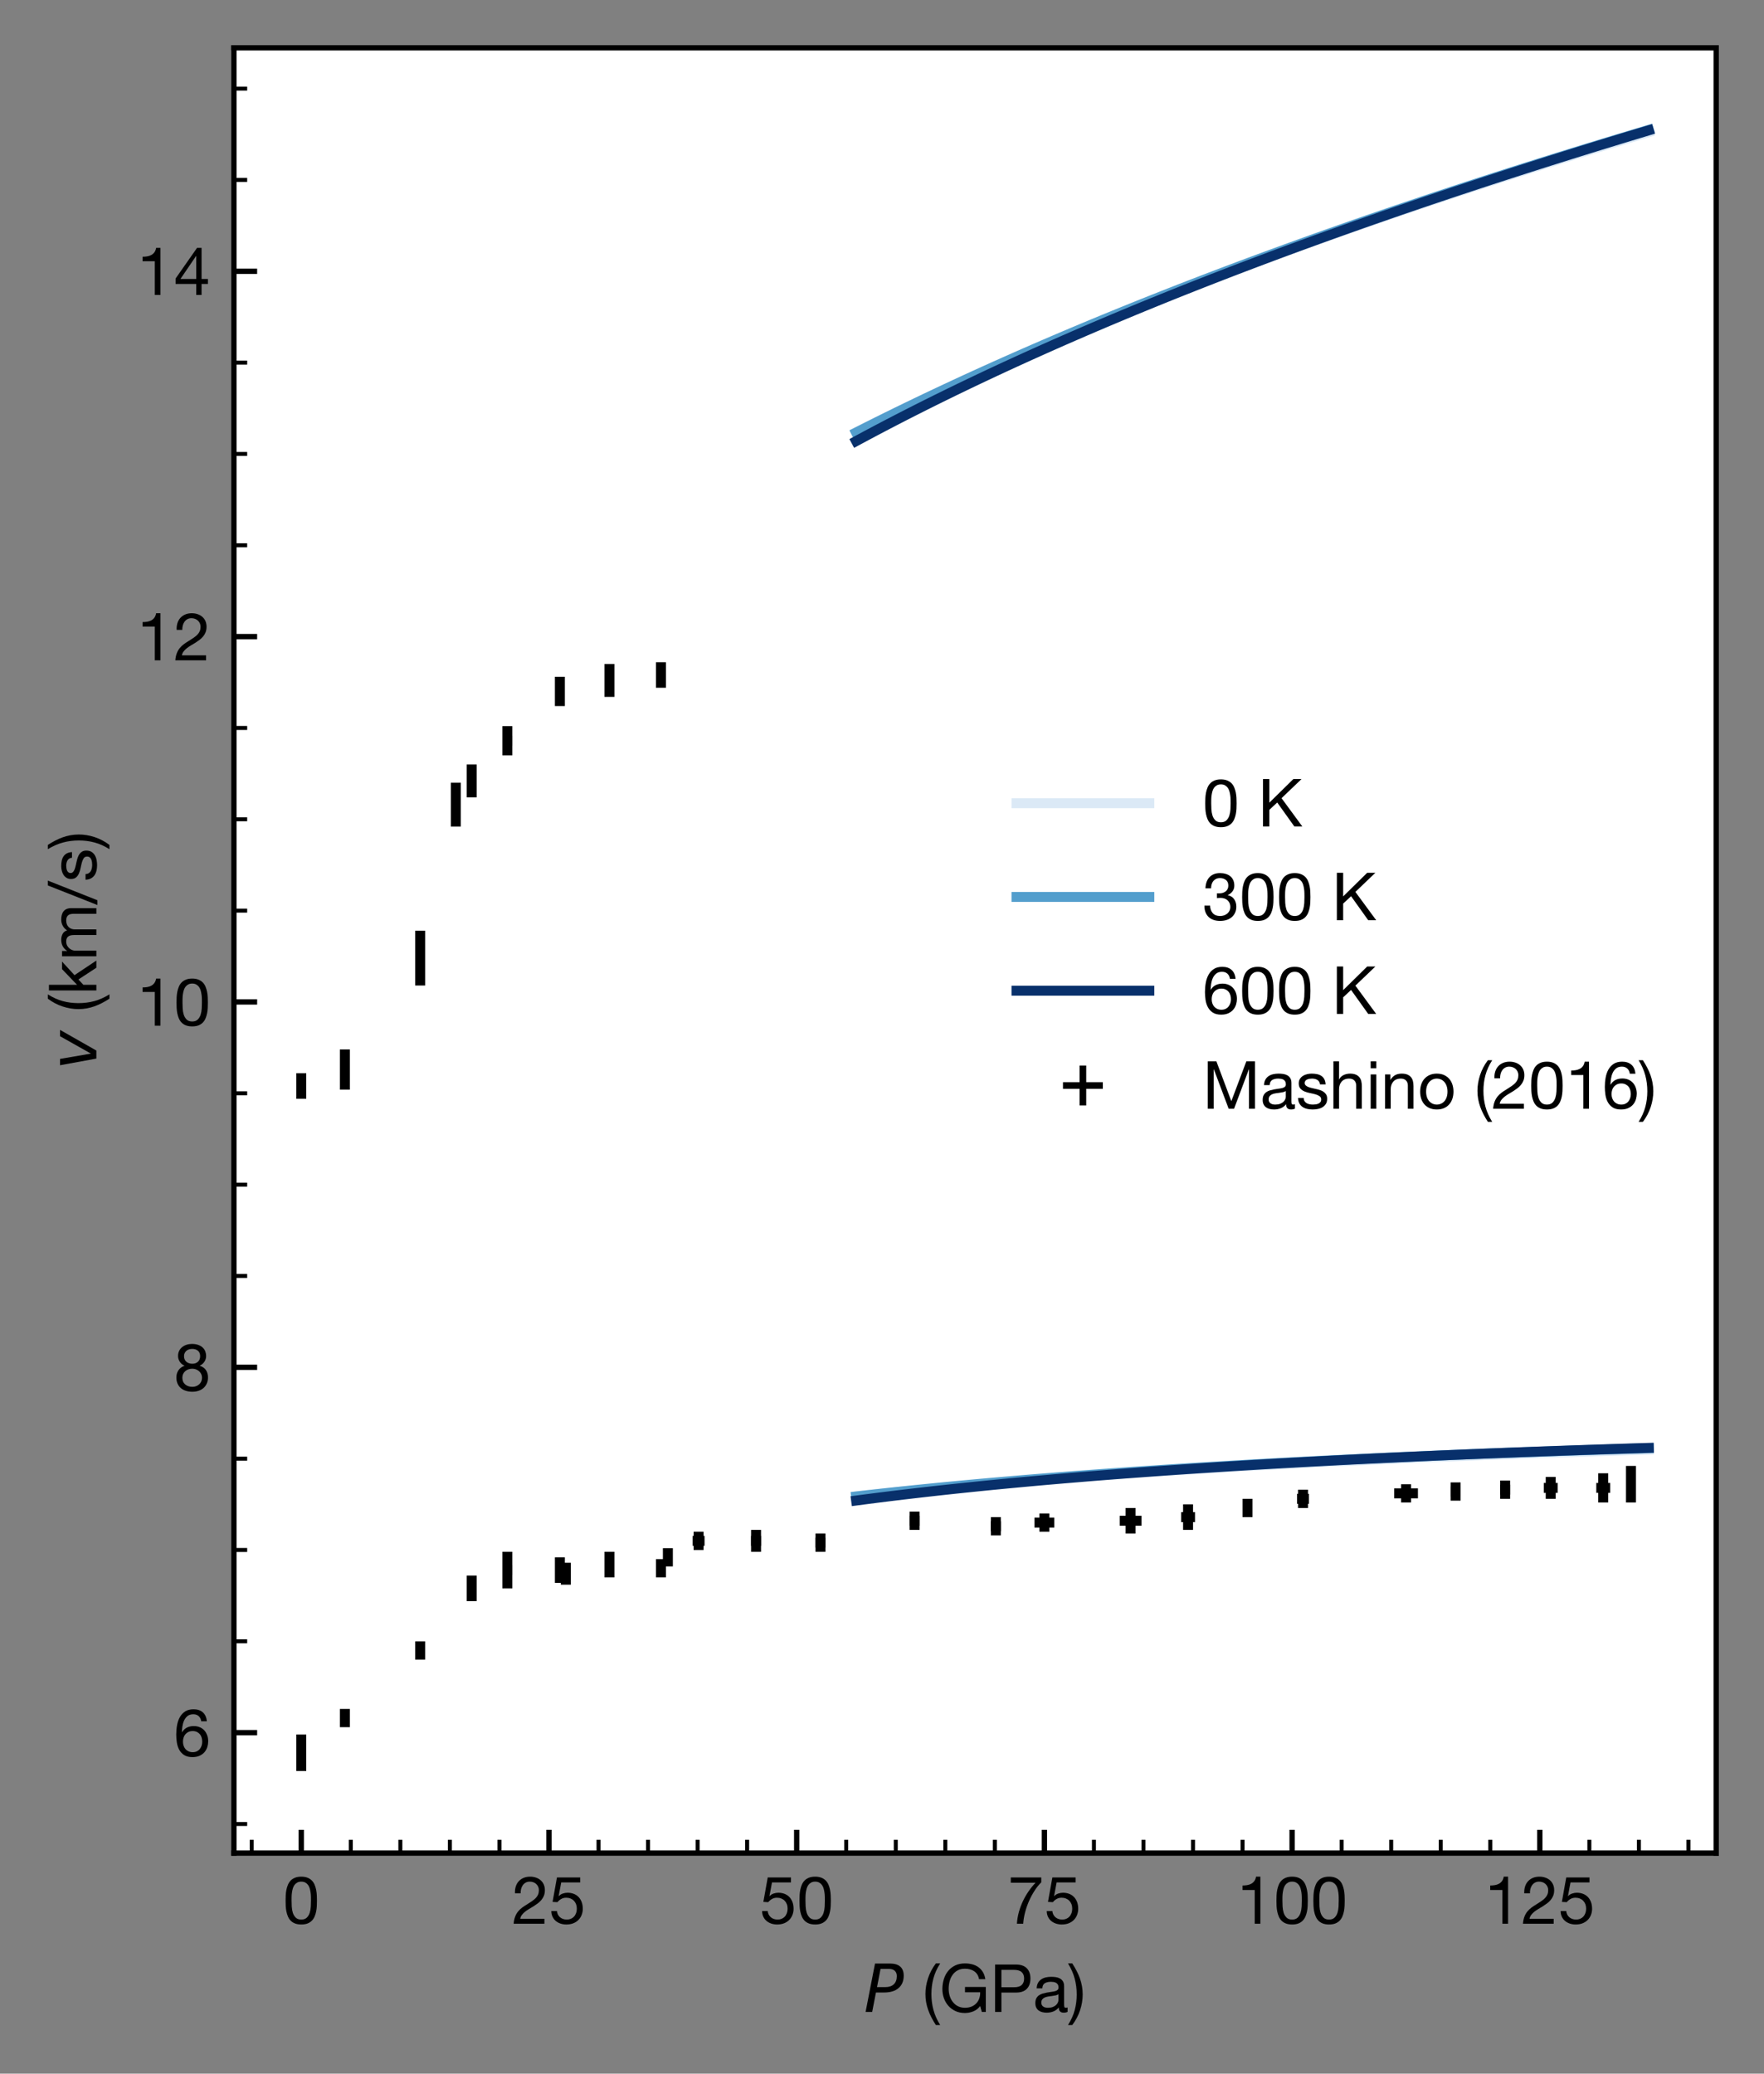 <?xml version="1.0" encoding="utf-8" standalone="no"?>
<!DOCTYPE svg PUBLIC "-//W3C//DTD SVG 1.1//EN"
  "http://www.w3.org/Graphics/SVG/1.1/DTD/svg11.dtd">
<!-- Created with matplotlib (https://matplotlib.org/) -->
<svg height="312.211pt" version="1.1" viewBox="0 0 265.619 312.211" width="265.619pt" xmlns="http://www.w3.org/2000/svg" xmlns:xlink="http://www.w3.org/1999/xlink">
 <rect x="0" y="0" width="265.619" height="312.211" fill="#808080" stroke="none"/>
 <defs>
  <style type="text/css">
*{stroke-linecap:butt;stroke-linejoin:round;}
  </style>
 </defs>
 <g id="figure_1">
  <g id="patch_1">
   <path d="M 0 312.211 
L 265.619 312.211 
L 265.619 0 
L 0 0 
z
" style="fill:none;"/>
  </g>
  <g id="axes_1">
   <g id="patch_2">
    <path d="M 35.219 279 
L 258.419 279 
L 258.419 7.2 
L 35.219 7.2 
z
" style="fill:#ffffff;"/>
   </g>
   <g id="matplotlib.axis_1">
    <g id="xtick_1">
     <g id="line2d_1">
      <defs>
       <path d="M 0 0 
L 0 -3.5 
" id="mb89af609a0" style="stroke:#000000;stroke-width:0.8;"/>
      </defs>
      <g>
       <use style="stroke:#000000;stroke-width:0.8;" x="45.364" xlink:href="#mb89af609a0" y="279"/>
      </g>
     </g>
     <g id="text_1">
      <!-- 0 -->
      <defs>
       <path d="M 13.203 34.906 
Q 13.203 37.5 13.25 40.641 
Q 13.297 43.797 13.75 46.938 
Q 14.203 50.094 15.047 53.094 
Q 15.906 56.094 17.547 58.344 
Q 19.203 60.594 21.703 62 
Q 24.203 63.406 27.797 63.406 
Q 31.406 63.406 33.906 62 
Q 36.406 60.594 38.047 58.344 
Q 39.703 56.094 40.547 53.094 
Q 41.406 50.094 41.844 46.938 
Q 42.297 43.797 42.344 40.641 
Q 42.406 37.5 42.406 34.906 
Q 42.406 30.906 42.156 25.953 
Q 41.906 21 40.547 16.641 
Q 39.203 12.297 36.203 9.297 
Q 33.203 6.297 27.797 6.297 
Q 22.406 6.297 19.406 9.297 
Q 16.406 12.297 15.047 16.641 
Q 13.703 21 13.453 25.953 
Q 13.203 30.906 13.203 34.906 
z
M 4.203 34.797 
Q 4.203 30.906 4.391 26.703 
Q 4.594 22.5 5.391 18.5 
Q 6.203 14.5 7.703 10.953 
Q 9.203 7.406 11.797 4.703 
Q 14.406 2 18.344 0.453 
Q 22.297 -1.094 27.797 -1.094 
Q 33.406 -1.094 37.297 0.453 
Q 41.203 2 43.797 4.703 
Q 46.406 7.406 47.906 10.953 
Q 49.406 14.5 50.203 18.5 
Q 51 22.5 51.203 26.703 
Q 51.406 30.906 51.406 34.797 
Q 51.406 38.703 51.203 42.891 
Q 51 47.094 50.203 51.094 
Q 49.406 55.094 47.906 58.688 
Q 46.406 62.297 43.797 65 
Q 41.203 67.703 37.25 69.297 
Q 33.297 70.906 27.797 70.906 
Q 22.297 70.906 18.344 69.297 
Q 14.406 67.703 11.797 65 
Q 9.203 62.297 7.703 58.688 
Q 6.203 55.094 5.391 51.094 
Q 4.594 47.094 4.391 42.891 
Q 4.203 38.703 4.203 34.797 
z
" id="HelveticaNeue-48"/>
      </defs>
      <g transform="translate(42.585 289.641)scale(0.1 -0.1)">
       <use xlink:href="#HelveticaNeue-48"/>
      </g>
     </g>
    </g>
    <g id="xtick_2">
     <g id="line2d_2">
      <g>
       <use style="stroke:#000000;stroke-width:0.8;" x="82.664" xlink:href="#mb89af609a0" y="279"/>
      </g>
     </g>
     <g id="text_2">
      <!-- 25 -->
      <defs>
       <path d="M 4.406 45.797 
L 12.906 45.797 
Q 12.797 49 13.547 52.141 
Q 14.297 55.297 16 57.797 
Q 17.703 60.297 20.344 61.844 
Q 23 63.406 26.703 63.406 
Q 29.5 63.406 32 62.5 
Q 34.5 61.594 36.344 59.891 
Q 38.203 58.203 39.297 55.844 
Q 40.406 53.5 40.406 50.594 
Q 40.406 46.906 39.25 44.094 
Q 38.094 41.297 35.844 38.891 
Q 33.594 36.5 30.188 34.141 
Q 26.797 31.797 22.297 29 
Q 18.594 26.797 15.188 24.297 
Q 11.797 21.797 9.094 18.5 
Q 6.406 15.203 4.656 10.75 
Q 2.906 6.297 2.406 0 
L 48.703 0 
L 48.703 7.5 
L 12.297 7.5 
Q 12.906 10.797 14.844 13.344 
Q 16.797 15.906 19.547 18.094 
Q 22.297 20.297 25.594 22.25 
Q 28.906 24.203 32.203 26.203 
Q 35.5 28.297 38.594 30.594 
Q 41.703 32.906 44.094 35.75 
Q 46.5 38.594 47.953 42.188 
Q 49.406 45.797 49.406 50.5 
Q 49.406 55.5 47.656 59.297 
Q 45.906 63.094 42.906 65.641 
Q 39.906 68.203 35.844 69.547 
Q 31.797 70.906 27.203 70.906 
Q 21.594 70.906 17.188 69 
Q 12.797 67.094 9.844 63.75 
Q 6.906 60.406 5.5 55.797 
Q 4.094 51.203 4.406 45.797 
z
" id="HelveticaNeue-50"/>
       <path d="M 47 62.203 
L 47 69.703 
L 12 69.703 
L 5.406 32.906 
L 12.703 32.5 
Q 15.203 35.5 18.453 37.344 
Q 21.703 39.203 25.906 39.203 
Q 29.5 39.203 32.453 38 
Q 35.406 36.797 37.5 34.641 
Q 39.594 32.5 40.75 29.547 
Q 41.906 26.594 41.906 23.094 
Q 41.906 18.906 40.703 15.75 
Q 39.5 12.594 37.453 10.5 
Q 35.406 8.406 32.656 7.344 
Q 29.906 6.297 26.906 6.297 
Q 23.703 6.297 21.047 7.25 
Q 18.406 8.203 16.453 9.953 
Q 14.5 11.703 13.344 14.047 
Q 12.203 16.406 12 19.094 
L 3.5 19.094 
Q 3.594 14.297 5.391 10.5 
Q 7.203 6.703 10.297 4.141 
Q 13.406 1.594 17.453 0.25 
Q 21.5 -1.094 26.094 -1.094 
Q 32.297 -1.094 36.938 0.844 
Q 41.594 2.797 44.688 6.094 
Q 47.797 9.406 49.344 13.656 
Q 50.906 17.906 50.906 22.406 
Q 50.906 28.5 49.094 33.047 
Q 47.297 37.594 44.188 40.641 
Q 41.094 43.703 36.891 45.203 
Q 32.703 46.703 28 46.703 
Q 24.406 46.703 20.75 45.453 
Q 17.094 44.203 14.797 41.594 
L 14.594 41.797 
L 18.406 62.203 
z
" id="HelveticaNeue-53"/>
      </defs>
      <g transform="translate(77.104 289.641)scale(0.1 -0.1)">
       <use xlink:href="#HelveticaNeue-50"/>
       <use x="55.6" xlink:href="#HelveticaNeue-53"/>
      </g>
     </g>
    </g>
    <g id="xtick_3">
     <g id="line2d_3">
      <g>
       <use style="stroke:#000000;stroke-width:0.8;" x="119.963" xlink:href="#mb89af609a0" y="279"/>
      </g>
     </g>
     <g id="text_3">
      <!-- 50 -->
      <g transform="translate(114.404 289.641)scale(0.1 -0.1)">
       <use xlink:href="#HelveticaNeue-53"/>
       <use x="55.6" xlink:href="#HelveticaNeue-48"/>
      </g>
     </g>
    </g>
    <g id="xtick_4">
     <g id="line2d_4">
      <g>
       <use style="stroke:#000000;stroke-width:0.8;" x="157.263" xlink:href="#mb89af609a0" y="279"/>
      </g>
     </g>
     <g id="text_4">
      <!-- 75 -->
      <defs>
       <path d="M 50.906 62.406 
L 50.906 69.703 
L 5 69.703 
L 5 61.703 
L 42.203 61.703 
Q 36.594 55.797 31.75 48.797 
Q 26.906 41.797 23.203 33.938 
Q 19.5 26.094 17.141 17.547 
Q 14.797 9 14.203 0 
L 23.703 0 
Q 24.203 8.297 26.5 17.094 
Q 28.797 25.906 32.438 34.203 
Q 36.094 42.5 40.797 49.797 
Q 45.5 57.094 50.906 62.406 
z
" id="HelveticaNeue-55"/>
      </defs>
      <g transform="translate(151.703 289.641)scale(0.1 -0.1)">
       <use xlink:href="#HelveticaNeue-55"/>
       <use x="55.6" xlink:href="#HelveticaNeue-53"/>
      </g>
     </g>
    </g>
    <g id="xtick_5">
     <g id="line2d_5">
      <g>
       <use style="stroke:#000000;stroke-width:0.8;" x="194.562" xlink:href="#mb89af609a0" y="279"/>
      </g>
     </g>
     <g id="text_5">
      <!-- 100 -->
      <defs>
       <path d="M 35.594 0 
L 35.594 70.906 
L 29.094 70.906 
Q 28.406 66.906 26.5 64.297 
Q 24.594 61.703 21.844 60.203 
Q 19.094 58.703 15.688 58.141 
Q 12.297 57.594 8.703 57.594 
L 8.703 50.797 
L 27.094 50.797 
L 27.094 0 
z
" id="HelveticaNeue-49"/>
      </defs>
      <g transform="translate(186.223 289.641)scale(0.1 -0.1)">
       <use xlink:href="#HelveticaNeue-49"/>
       <use x="55.6" xlink:href="#HelveticaNeue-48"/>
       <use x="111.2" xlink:href="#HelveticaNeue-48"/>
      </g>
     </g>
    </g>
    <g id="xtick_6">
     <g id="line2d_6">
      <g>
       <use style="stroke:#000000;stroke-width:0.8;" x="231.862" xlink:href="#mb89af609a0" y="279"/>
      </g>
     </g>
     <g id="text_6">
      <!-- 125 -->
      <g transform="translate(223.522 289.641)scale(0.1 -0.1)">
       <use xlink:href="#HelveticaNeue-49"/>
       <use x="55.6" xlink:href="#HelveticaNeue-50"/>
       <use x="111.2" xlink:href="#HelveticaNeue-53"/>
      </g>
     </g>
    </g>
    <g id="xtick_7">
     <g id="line2d_7">
      <defs>
       <path d="M 0 0 
L 0 -2 
" id="m9b767de6a1" style="stroke:#000000;stroke-width:0.6;"/>
      </defs>
      <g>
       <use style="stroke:#000000;stroke-width:0.6;" x="37.904" xlink:href="#m9b767de6a1" y="279"/>
      </g>
     </g>
    </g>
    <g id="xtick_8">
     <g id="line2d_8">
      <g>
       <use style="stroke:#000000;stroke-width:0.6;" x="52.824" xlink:href="#m9b767de6a1" y="279"/>
      </g>
     </g>
    </g>
    <g id="xtick_9">
     <g id="line2d_9">
      <g>
       <use style="stroke:#000000;stroke-width:0.6;" x="60.284" xlink:href="#m9b767de6a1" y="279"/>
      </g>
     </g>
    </g>
    <g id="xtick_10">
     <g id="line2d_10">
      <g>
       <use style="stroke:#000000;stroke-width:0.6;" x="67.744" xlink:href="#m9b767de6a1" y="279"/>
      </g>
     </g>
    </g>
    <g id="xtick_11">
     <g id="line2d_11">
      <g>
       <use style="stroke:#000000;stroke-width:0.6;" x="75.204" xlink:href="#m9b767de6a1" y="279"/>
      </g>
     </g>
    </g>
    <g id="xtick_12">
     <g id="line2d_12">
      <g>
       <use style="stroke:#000000;stroke-width:0.6;" x="90.124" xlink:href="#m9b767de6a1" y="279"/>
      </g>
     </g>
    </g>
    <g id="xtick_13">
     <g id="line2d_13">
      <g>
       <use style="stroke:#000000;stroke-width:0.6;" x="97.583" xlink:href="#m9b767de6a1" y="279"/>
      </g>
     </g>
    </g>
    <g id="xtick_14">
     <g id="line2d_14">
      <g>
       <use style="stroke:#000000;stroke-width:0.6;" x="105.043" xlink:href="#m9b767de6a1" y="279"/>
      </g>
     </g>
    </g>
    <g id="xtick_15">
     <g id="line2d_15">
      <g>
       <use style="stroke:#000000;stroke-width:0.6;" x="112.503" xlink:href="#m9b767de6a1" y="279"/>
      </g>
     </g>
    </g>
    <g id="xtick_16">
     <g id="line2d_16">
      <g>
       <use style="stroke:#000000;stroke-width:0.6;" x="127.423" xlink:href="#m9b767de6a1" y="279"/>
      </g>
     </g>
    </g>
    <g id="xtick_17">
     <g id="line2d_17">
      <g>
       <use style="stroke:#000000;stroke-width:0.6;" x="134.883" xlink:href="#m9b767de6a1" y="279"/>
      </g>
     </g>
    </g>
    <g id="xtick_18">
     <g id="line2d_18">
      <g>
       <use style="stroke:#000000;stroke-width:0.6;" x="142.343" xlink:href="#m9b767de6a1" y="279"/>
      </g>
     </g>
    </g>
    <g id="xtick_19">
     <g id="line2d_19">
      <g>
       <use style="stroke:#000000;stroke-width:0.6;" x="149.803" xlink:href="#m9b767de6a1" y="279"/>
      </g>
     </g>
    </g>
    <g id="xtick_20">
     <g id="line2d_20">
      <g>
       <use style="stroke:#000000;stroke-width:0.6;" x="164.722" xlink:href="#m9b767de6a1" y="279"/>
      </g>
     </g>
    </g>
    <g id="xtick_21">
     <g id="line2d_21">
      <g>
       <use style="stroke:#000000;stroke-width:0.6;" x="172.182" xlink:href="#m9b767de6a1" y="279"/>
      </g>
     </g>
    </g>
    <g id="xtick_22">
     <g id="line2d_22">
      <g>
       <use style="stroke:#000000;stroke-width:0.6;" x="179.642" xlink:href="#m9b767de6a1" y="279"/>
      </g>
     </g>
    </g>
    <g id="xtick_23">
     <g id="line2d_23">
      <g>
       <use style="stroke:#000000;stroke-width:0.6;" x="187.102" xlink:href="#m9b767de6a1" y="279"/>
      </g>
     </g>
    </g>
    <g id="xtick_24">
     <g id="line2d_24">
      <g>
       <use style="stroke:#000000;stroke-width:0.6;" x="202.022" xlink:href="#m9b767de6a1" y="279"/>
      </g>
     </g>
    </g>
    <g id="xtick_25">
     <g id="line2d_25">
      <g>
       <use style="stroke:#000000;stroke-width:0.6;" x="209.482" xlink:href="#m9b767de6a1" y="279"/>
      </g>
     </g>
    </g>
    <g id="xtick_26">
     <g id="line2d_26">
      <g>
       <use style="stroke:#000000;stroke-width:0.6;" x="216.942" xlink:href="#m9b767de6a1" y="279"/>
      </g>
     </g>
    </g>
    <g id="xtick_27">
     <g id="line2d_27">
      <g>
       <use style="stroke:#000000;stroke-width:0.6;" x="224.402" xlink:href="#m9b767de6a1" y="279"/>
      </g>
     </g>
    </g>
    <g id="xtick_28">
     <g id="line2d_28">
      <g>
       <use style="stroke:#000000;stroke-width:0.6;" x="239.321" xlink:href="#m9b767de6a1" y="279"/>
      </g>
     </g>
    </g>
    <g id="xtick_29">
     <g id="line2d_29">
      <g>
       <use style="stroke:#000000;stroke-width:0.6;" x="246.781" xlink:href="#m9b767de6a1" y="279"/>
      </g>
     </g>
    </g>
    <g id="xtick_30">
     <g id="line2d_30">
      <g>
       <use style="stroke:#000000;stroke-width:0.6;" x="254.241" xlink:href="#m9b767de6a1" y="279"/>
      </g>
     </g>
    </g>
    <g id="text_7">
     <!-- $P$ (GPa) -->
     <defs>
      <path d="M 16.891 72.906 
L 39.703 72.906 
Q 49.656 72.906 54.875 68.266 
Q 60.109 63.625 60.109 54.688 
Q 60.109 42.672 52.391 35.984 
Q 44.672 29.297 30.719 29.297 
L 18.312 29.297 
L 12.594 0 
L 2.688 0 
z
M 25.203 64.797 
L 19.922 37.406 
L 32.328 37.406 
Q 40.719 37.406 45.203 41.703 
Q 49.703 46 49.703 54 
Q 49.703 59.125 46.656 61.953 
Q 43.609 64.797 38.094 64.797 
z
" id="DejaVuSans-Oblique-80"/>
      <path id="HelveticaNeue-32"/>
      <path d="M 20.406 -19.703 
L 26.906 -19.703 
Q 19.797 -8.203 16.75 3.094 
Q 13.703 14.406 13.703 27 
Q 13.703 39.297 16.703 50.5 
Q 19.703 61.703 26.906 73.094 
L 20.406 73.094 
Q 12.594 62.797 8.641 50.797 
Q 4.703 38.797 4.703 27 
Q 4.703 20.406 5.797 14.406 
Q 6.906 8.406 8.953 2.703 
Q 11 -3 13.891 -8.547 
Q 16.797 -14.094 20.406 -19.703 
z
" id="HelveticaNeue-40"/>
      <path d="M 61.203 8.906 
L 63.703 0 
L 69.703 0 
L 69.703 37.594 
L 38.406 37.594 
L 38.406 29.594 
L 61.203 29.594 
Q 61.406 24.703 59.906 20.453 
Q 58.406 16.203 55.453 13.047 
Q 52.5 9.906 48.203 8.094 
Q 43.906 6.297 38.297 6.297 
Q 32.297 6.297 27.75 8.641 
Q 23.203 11 20.094 14.953 
Q 17 18.906 15.391 24.047 
Q 13.797 29.203 13.797 34.797 
Q 13.797 40.5 15.188 45.953 
Q 16.594 51.406 19.547 55.656 
Q 22.5 59.906 27.141 62.5 
Q 31.797 65.094 38.297 65.094 
Q 42.297 65.094 45.844 64.141 
Q 49.406 63.203 52.203 61.297 
Q 55 59.406 56.891 56.453 
Q 58.797 53.5 59.5 49.406 
L 69 49.406 
Q 68 55.703 65.25 60.141 
Q 62.5 64.594 58.453 67.5 
Q 54.406 70.406 49.25 71.75 
Q 44.094 73.094 38.297 73.094 
Q 29.797 73.094 23.438 69.938 
Q 17.094 66.797 12.844 61.5 
Q 8.594 56.203 6.438 49.141 
Q 4.297 42.094 4.297 34.297 
Q 4.297 27.297 6.594 20.797 
Q 8.906 14.297 13.297 9.297 
Q 17.703 4.297 24 1.344 
Q 30.297 -1.594 38.297 -1.594 
Q 44.594 -1.594 50.797 0.844 
Q 57 3.297 61.203 8.906 
z
" id="HelveticaNeue-71"/>
      <path d="M 17.297 37.203 
L 17.297 63.406 
L 35.906 63.406 
Q 44 63.406 47.75 60.047 
Q 51.5 56.703 51.5 50.297 
Q 51.5 43.906 47.75 40.5 
Q 44 37.094 35.906 37.203 
z
M 7.797 71.406 
L 7.797 0 
L 17.297 0 
L 17.297 29.203 
L 39.094 29.203 
Q 49.906 29.094 55.453 34.688 
Q 61 40.297 61 50.297 
Q 61 60.297 55.453 65.844 
Q 49.906 71.406 39.094 71.406 
z
" id="HelveticaNeue-80"/>
      <path d="M 52.203 0.203 
Q 50 -1.094 46.094 -1.094 
Q 42.797 -1.094 40.844 0.75 
Q 38.906 2.594 38.906 6.797 
Q 35.406 2.594 30.75 0.75 
Q 26.094 -1.094 20.703 -1.094 
Q 17.203 -1.094 14.047 -0.297 
Q 10.906 0.5 8.594 2.203 
Q 6.297 3.906 4.938 6.656 
Q 3.594 9.406 3.594 13.297 
Q 3.594 17.703 5.094 20.5 
Q 6.594 23.297 9.047 25.047 
Q 11.5 26.797 14.641 27.688 
Q 17.797 28.594 21.094 29.203 
Q 24.594 29.906 27.75 30.25 
Q 30.906 30.594 33.297 31.25 
Q 35.703 31.906 37.094 33.156 
Q 38.5 34.406 38.5 36.797 
Q 38.5 39.594 37.453 41.297 
Q 36.406 43 34.75 43.891 
Q 33.094 44.797 31.047 45.094 
Q 29 45.406 27 45.406 
Q 21.594 45.406 18 43.344 
Q 14.406 41.297 14.094 35.594 
L 5.594 35.594 
Q 5.797 40.406 7.594 43.703 
Q 9.406 47 12.406 49.047 
Q 15.406 51.094 19.25 52 
Q 23.094 52.906 27.5 52.906 
Q 31 52.906 34.453 52.406 
Q 37.906 51.906 40.703 50.344 
Q 43.5 48.797 45.203 46 
Q 46.906 43.203 46.906 38.703 
L 46.906 12.094 
Q 46.906 9.094 47.25 7.688 
Q 47.594 6.297 49.594 6.297 
Q 50.703 6.297 52.203 6.797 
z
M 38.406 26.703 
Q 36.797 25.5 34.188 24.953 
Q 31.594 24.406 28.75 24.047 
Q 25.906 23.703 23 23.25 
Q 20.094 22.797 17.797 21.797 
Q 15.5 20.797 14.047 18.938 
Q 12.594 17.094 12.594 13.906 
Q 12.594 11.797 13.438 10.344 
Q 14.297 8.906 15.641 8 
Q 17 7.094 18.797 6.688 
Q 20.594 6.297 22.594 6.297 
Q 26.797 6.297 29.797 7.438 
Q 32.797 8.594 34.688 10.344 
Q 36.594 12.094 37.5 14.141 
Q 38.406 16.203 38.406 18 
z
" id="HelveticaNeue-97"/>
      <path d="M -0.906 -19.703 
L 5.5 -19.703 
Q 13.297 -9.406 17.25 2.547 
Q 21.203 14.5 21.203 26.297 
Q 21.203 32.906 20.094 38.906 
Q 19 44.906 16.953 50.656 
Q 14.906 56.406 12 61.953 
Q 9.094 67.5 5.5 73.094 
L -0.906 73.094 
Q 6.094 61.594 9.141 50.25 
Q 12.203 38.906 12.203 26.297 
Q 12.203 14.094 9.203 2.844 
Q 6.203 -8.406 -0.906 -19.703 
z
" id="HelveticaNeue-41"/>
     </defs>
     <g transform="translate(130.069 303.011)scale(0.1 -0.1)">
      <use transform="translate(0 0.906)" xlink:href="#DejaVuSans-Oblique-80"/>
      <use transform="translate(60.303 0.906)" xlink:href="#HelveticaNeue-32"/>
      <use transform="translate(88.103 0.906)" xlink:href="#HelveticaNeue-40"/>
      <use transform="translate(114.003 0.906)" xlink:href="#HelveticaNeue-71"/>
      <use transform="translate(189.903 0.906)" xlink:href="#HelveticaNeue-80"/>
      <use transform="translate(254.703 0.906)" xlink:href="#HelveticaNeue-97"/>
      <use transform="translate(308.403 0.906)" xlink:href="#HelveticaNeue-41"/>
     </g>
    </g>
   </g>
   <g id="matplotlib.axis_2">
    <g id="ytick_1">
     <g id="line2d_31">
      <defs>
       <path d="M 0 0 
L 3.5 0 
" id="mc6989ffa66" style="stroke:#000000;stroke-width:0.8;"/>
      </defs>
      <g>
       <use style="stroke:#000000;stroke-width:0.8;" x="35.219" xlink:href="#mc6989ffa66" y="260.87"/>
      </g>
     </g>
     <g id="text_8">
      <!-- 6 -->
      <defs>
       <path d="M 41.406 52.797 
L 49.906 52.797 
Q 49.094 61.594 43.891 66.25 
Q 38.703 70.906 29.906 70.906 
Q 22.297 70.906 17.297 67.703 
Q 12.297 64.5 9.297 59.203 
Q 6.297 53.906 5.047 47.047 
Q 3.797 40.203 3.797 32.906 
Q 3.797 27.297 4.641 21.297 
Q 5.5 15.297 8.094 10.297 
Q 10.703 5.297 15.5 2.094 
Q 20.297 -1.094 28.203 -1.094 
Q 34.906 -1.094 39.453 1.156 
Q 44 3.406 46.75 6.844 
Q 49.5 10.297 50.703 14.5 
Q 51.906 18.703 51.906 22.594 
Q 51.906 27.5 50.406 31.703 
Q 48.906 35.906 46.156 39 
Q 43.406 42.094 39.344 43.844 
Q 35.297 45.594 30.203 45.594 
Q 24.406 45.594 19.953 43.391 
Q 15.5 41.203 12.5 36.297 
L 12.297 36.5 
Q 12.406 40.594 13.094 45.297 
Q 13.797 50 15.641 54.047 
Q 17.5 58.094 20.797 60.75 
Q 24.094 63.406 29.5 63.406 
Q 34.594 63.406 37.688 60.5 
Q 40.797 57.594 41.406 52.797 
z
M 28.594 38.094 
Q 32.203 38.094 34.891 36.797 
Q 37.594 35.5 39.391 33.344 
Q 41.203 31.203 42.047 28.25 
Q 42.906 25.297 42.906 22 
Q 42.906 18.906 41.953 16.047 
Q 41 13.203 39.203 11 
Q 37.406 8.797 34.75 7.547 
Q 32.094 6.297 28.594 6.297 
Q 25.094 6.297 22.344 7.547 
Q 19.594 8.797 17.75 10.891 
Q 15.906 13 14.906 15.891 
Q 13.906 18.797 13.906 22.094 
Q 13.906 25.406 14.844 28.344 
Q 15.797 31.297 17.688 33.438 
Q 19.594 35.594 22.297 36.844 
Q 25 38.094 28.594 38.094 
z
" id="HelveticaNeue-54"/>
      </defs>
      <g transform="translate(26.159 264.44)scale(0.1 -0.1)">
       <use xlink:href="#HelveticaNeue-54"/>
      </g>
     </g>
    </g>
    <g id="ytick_2">
     <g id="line2d_32">
      <g>
       <use style="stroke:#000000;stroke-width:0.8;" x="35.219" xlink:href="#mc6989ffa66" y="205.863"/>
      </g>
     </g>
     <g id="text_9">
      <!-- 8 -->
      <defs>
       <path d="M 15.5 52.5 
Q 15.5 55.203 16.5 57.203 
Q 17.5 59.203 19.141 60.594 
Q 20.797 62 23.094 62.703 
Q 25.406 63.406 27.906 63.406 
Q 33.094 63.406 36.438 60.656 
Q 39.797 57.906 39.797 52.5 
Q 39.797 47.094 36.5 44.094 
Q 33.203 41.094 28.094 41.094 
Q 25.5 41.094 23.203 41.797 
Q 20.906 42.5 19.203 43.891 
Q 17.5 45.297 16.5 47.438 
Q 15.5 49.594 15.5 52.5 
z
M 6.5 52.797 
Q 6.5 48 9.203 43.953 
Q 11.906 39.906 16.406 38.094 
Q 10.406 36 7.203 31.344 
Q 4 26.703 4 20.406 
Q 4 15 5.844 10.953 
Q 7.703 6.906 10.953 4.203 
Q 14.203 1.5 18.594 0.203 
Q 23 -1.094 28.094 -1.094 
Q 33 -1.094 37.297 0.297 
Q 41.594 1.703 44.75 4.453 
Q 47.906 7.203 49.75 11.203 
Q 51.594 15.203 51.594 20.406 
Q 51.594 27 48.5 31.547 
Q 45.406 36.094 39 38.094 
Q 43.5 40.094 46.141 44.047 
Q 48.797 48 48.797 52.797 
Q 48.797 56.203 47.594 59.453 
Q 46.406 62.703 43.844 65.25 
Q 41.297 67.797 37.188 69.344 
Q 33.094 70.906 27.297 70.906 
Q 23.203 70.906 19.453 69.703 
Q 15.703 68.5 12.797 66.203 
Q 9.906 63.906 8.203 60.547 
Q 6.5 57.203 6.5 52.797 
z
M 13 20 
Q 13 23.094 14.141 25.594 
Q 15.297 28.094 17.344 29.891 
Q 19.406 31.703 22.156 32.641 
Q 24.906 33.594 28 33.594 
Q 31 33.594 33.641 32.547 
Q 36.297 31.5 38.297 29.703 
Q 40.297 27.906 41.438 25.453 
Q 42.594 23 42.594 20.094 
Q 42.594 17.094 41.547 14.594 
Q 40.5 12.094 38.547 10.25 
Q 36.594 8.406 33.938 7.344 
Q 31.297 6.297 28.094 6.297 
Q 21.5 6.297 17.25 9.938 
Q 13 13.594 13 20 
z
" id="HelveticaNeue-56"/>
      </defs>
      <g transform="translate(26.159 209.433)scale(0.1 -0.1)">
       <use xlink:href="#HelveticaNeue-56"/>
      </g>
     </g>
    </g>
    <g id="ytick_3">
     <g id="line2d_33">
      <g>
       <use style="stroke:#000000;stroke-width:0.8;" x="35.219" xlink:href="#mc6989ffa66" y="150.856"/>
      </g>
     </g>
     <g id="text_10">
      <!-- 10 -->
      <g transform="translate(20.6 154.426)scale(0.1 -0.1)">
       <use xlink:href="#HelveticaNeue-49"/>
       <use x="55.6" xlink:href="#HelveticaNeue-48"/>
      </g>
     </g>
    </g>
    <g id="ytick_4">
     <g id="line2d_34">
      <g>
       <use style="stroke:#000000;stroke-width:0.8;" x="35.219" xlink:href="#mc6989ffa66" y="95.849"/>
      </g>
     </g>
     <g id="text_11">
      <!-- 12 -->
      <g transform="translate(20.6 99.42)scale(0.1 -0.1)">
       <use xlink:href="#HelveticaNeue-49"/>
       <use x="55.6" xlink:href="#HelveticaNeue-50"/>
      </g>
     </g>
    </g>
    <g id="ytick_5">
     <g id="line2d_35">
      <g>
       <use style="stroke:#000000;stroke-width:0.8;" x="35.219" xlink:href="#mc6989ffa66" y="40.842"/>
      </g>
     </g>
     <g id="text_12">
      <!-- 14 -->
      <defs>
       <path d="M 33.906 24.094 
L 10.094 24.094 
L 33.703 58.797 
L 33.906 58.797 
z
M 41.906 24.094 
L 41.906 70.906 
L 35.094 70.906 
L 2.797 24.797 
L 2.797 16.594 
L 33.906 16.594 
L 33.906 0 
L 41.906 0 
L 41.906 16.594 
L 51.5 16.594 
L 51.5 24.094 
z
" id="HelveticaNeue-52"/>
      </defs>
      <g transform="translate(20.6 44.413)scale(0.1 -0.1)">
       <use xlink:href="#HelveticaNeue-49"/>
       <use x="55.6" xlink:href="#HelveticaNeue-52"/>
      </g>
     </g>
    </g>
    <g id="ytick_6">
     <g id="line2d_36">
      <defs>
       <path d="M 0 0 
L 2 0 
" id="mac1372333e" style="stroke:#000000;stroke-width:0.6;"/>
      </defs>
      <g>
       <use style="stroke:#000000;stroke-width:0.6;" x="35.219" xlink:href="#mac1372333e" y="274.621"/>
      </g>
     </g>
    </g>
    <g id="ytick_7">
     <g id="line2d_37">
      <g>
       <use style="stroke:#000000;stroke-width:0.6;" x="35.219" xlink:href="#mac1372333e" y="247.118"/>
      </g>
     </g>
    </g>
    <g id="ytick_8">
     <g id="line2d_38">
      <g>
       <use style="stroke:#000000;stroke-width:0.6;" x="35.219" xlink:href="#mac1372333e" y="233.366"/>
      </g>
     </g>
    </g>
    <g id="ytick_9">
     <g id="line2d_39">
      <g>
       <use style="stroke:#000000;stroke-width:0.6;" x="35.219" xlink:href="#mac1372333e" y="219.615"/>
      </g>
     </g>
    </g>
    <g id="ytick_10">
     <g id="line2d_40">
      <g>
       <use style="stroke:#000000;stroke-width:0.6;" x="35.219" xlink:href="#mac1372333e" y="192.111"/>
      </g>
     </g>
    </g>
    <g id="ytick_11">
     <g id="line2d_41">
      <g>
       <use style="stroke:#000000;stroke-width:0.6;" x="35.219" xlink:href="#mac1372333e" y="178.36"/>
      </g>
     </g>
    </g>
    <g id="ytick_12">
     <g id="line2d_42">
      <g>
       <use style="stroke:#000000;stroke-width:0.6;" x="35.219" xlink:href="#mac1372333e" y="164.608"/>
      </g>
     </g>
    </g>
    <g id="ytick_13">
     <g id="line2d_43">
      <g>
       <use style="stroke:#000000;stroke-width:0.6;" x="35.219" xlink:href="#mac1372333e" y="137.104"/>
      </g>
     </g>
    </g>
    <g id="ytick_14">
     <g id="line2d_44">
      <g>
       <use style="stroke:#000000;stroke-width:0.6;" x="35.219" xlink:href="#mac1372333e" y="123.353"/>
      </g>
     </g>
    </g>
    <g id="ytick_15">
     <g id="line2d_45">
      <g>
       <use style="stroke:#000000;stroke-width:0.6;" x="35.219" xlink:href="#mac1372333e" y="109.601"/>
      </g>
     </g>
    </g>
    <g id="ytick_16">
     <g id="line2d_46">
      <g>
       <use style="stroke:#000000;stroke-width:0.6;" x="35.219" xlink:href="#mac1372333e" y="82.098"/>
      </g>
     </g>
    </g>
    <g id="ytick_17">
     <g id="line2d_47">
      <g>
       <use style="stroke:#000000;stroke-width:0.6;" x="35.219" xlink:href="#mac1372333e" y="68.346"/>
      </g>
     </g>
    </g>
    <g id="ytick_18">
     <g id="line2d_48">
      <g>
       <use style="stroke:#000000;stroke-width:0.6;" x="35.219" xlink:href="#mac1372333e" y="54.594"/>
      </g>
     </g>
    </g>
    <g id="ytick_19">
     <g id="line2d_49">
      <g>
       <use style="stroke:#000000;stroke-width:0.6;" x="35.219" xlink:href="#mac1372333e" y="27.091"/>
      </g>
     </g>
    </g>
    <g id="ytick_20">
     <g id="line2d_50">
      <g>
       <use style="stroke:#000000;stroke-width:0.6;" x="35.219" xlink:href="#mac1372333e" y="13.339"/>
      </g>
     </g>
    </g>
    <g id="text_13">
     <!-- $v$ (km/s) -->
     <defs>
      <path d="M 7.172 54.688 
L 16.703 54.688 
L 24.703 8.203 
L 50.875 54.688 
L 60.406 54.688 
L 29.297 0 
L 17.188 0 
z
" id="DejaVuSans-Oblique-118"/>
      <path d="M 6.906 71.406 
L 6.906 0 
L 15.406 0 
L 15.406 19.594 
L 23.406 27 
L 41.094 0 
L 51.906 0 
L 29.906 32.906 
L 50.406 51.703 
L 39 51.703 
L 15.406 29.094 
L 15.406 71.406 
z
" id="HelveticaNeue-107"/>
      <path d="M 6.406 51.703 
L 6.406 0 
L 14.906 0 
L 14.906 32.203 
Q 14.906 33.703 15.656 35.953 
Q 16.406 38.203 18.047 40.297 
Q 19.703 42.406 22.344 43.906 
Q 25 45.406 28.703 45.406 
Q 31.594 45.406 33.438 44.547 
Q 35.297 43.703 36.391 42.141 
Q 37.5 40.594 37.953 38.5 
Q 38.406 36.406 38.406 33.906 
L 38.406 0 
L 46.906 0 
L 46.906 32.203 
Q 46.906 38.203 50.5 41.797 
Q 54.094 45.406 60.406 45.406 
Q 63.5 45.406 65.453 44.5 
Q 67.406 43.594 68.5 42.047 
Q 69.594 40.5 70 38.391 
Q 70.406 36.297 70.406 33.906 
L 70.406 0 
L 78.906 0 
L 78.906 37.906 
Q 78.906 41.906 77.656 44.75 
Q 76.406 47.594 74.156 49.391 
Q 71.906 51.203 68.75 52.047 
Q 65.594 52.906 61.703 52.906 
Q 56.594 52.906 52.344 50.594 
Q 48.094 48.297 45.5 44.094 
Q 43.906 48.906 40 50.906 
Q 36.094 52.906 31.297 52.906 
Q 20.406 52.906 14.594 44.094 
L 14.406 44.094 
L 14.406 51.703 
z
" id="HelveticaNeue-109"/>
      <path d="M 27.797 73.094 
L -1.703 -1.594 
L 5.5 -1.594 
L 35.094 73.094 
z
" id="HelveticaNeue-47"/>
      <path d="M 11.594 16.297 
L 3.094 16.297 
Q 3.297 11.5 5.094 8.141 
Q 6.906 4.797 9.906 2.75 
Q 12.906 0.703 16.797 -0.188 
Q 20.703 -1.094 25 -1.094 
Q 28.906 -1.094 32.844 -0.344 
Q 36.797 0.406 39.938 2.297 
Q 43.094 4.203 45.047 7.297 
Q 47 10.406 47 15.094 
Q 47 18.797 45.547 21.297 
Q 44.094 23.797 41.75 25.438 
Q 39.406 27.094 36.344 28.094 
Q 33.297 29.094 30.094 29.797 
Q 27.094 30.5 24.094 31.141 
Q 21.094 31.797 18.688 32.75 
Q 16.297 33.703 14.75 35.141 
Q 13.203 36.594 13.203 38.797 
Q 13.203 40.797 14.203 42.047 
Q 15.203 43.297 16.797 44.047 
Q 18.406 44.797 20.344 45.094 
Q 22.297 45.406 24.203 45.406 
Q 26.297 45.406 28.344 44.953 
Q 30.406 44.5 32.094 43.5 
Q 33.797 42.5 34.891 40.844 
Q 36 39.203 36.203 36.703 
L 44.703 36.703 
Q 44.406 41.406 42.703 44.547 
Q 41 47.703 38.141 49.547 
Q 35.297 51.406 31.594 52.156 
Q 27.906 52.906 23.5 52.906 
Q 20.094 52.906 16.641 52.047 
Q 13.203 51.203 10.453 49.453 
Q 7.703 47.703 5.953 44.891 
Q 4.203 42.094 4.203 38.203 
Q 4.203 33.203 6.703 30.391 
Q 9.203 27.594 12.953 26.047 
Q 16.703 24.5 21.094 23.641 
Q 25.5 22.797 29.25 21.75 
Q 33 20.703 35.5 19 
Q 38 17.297 38 14 
Q 38 11.594 36.797 10.047 
Q 35.594 8.5 33.75 7.703 
Q 31.906 6.906 29.703 6.594 
Q 27.5 6.297 25.5 6.297 
Q 22.906 6.297 20.453 6.797 
Q 18 7.297 16.047 8.438 
Q 14.094 9.594 12.891 11.547 
Q 11.703 13.5 11.594 16.297 
z
" id="HelveticaNeue-115"/>
     </defs>
     <g transform="translate(14.6 161.1)rotate(-90)scale(0.1 -0.1)">
      <use transform="translate(0 0.906)" xlink:href="#DejaVuSans-Oblique-118"/>
      <use transform="translate(59.18 0.906)" xlink:href="#HelveticaNeue-32"/>
      <use transform="translate(86.98 0.906)" xlink:href="#HelveticaNeue-40"/>
      <use transform="translate(112.88 0.906)" xlink:href="#HelveticaNeue-107"/>
      <use transform="translate(164.78 0.906)" xlink:href="#HelveticaNeue-109"/>
      <use transform="translate(250.08 0.906)" xlink:href="#HelveticaNeue-47"/>
      <use transform="translate(283.38 0.906)" xlink:href="#HelveticaNeue-115"/>
      <use transform="translate(333.38 0.906)" xlink:href="#HelveticaNeue-41"/>
     </g>
    </g>
   </g>
   <g id="LineCollection_1">
    <path clip-path="url(#pe4487e767d)" d="M 45.364 163.508 
L 45.364 163.508 
" style="fill:none;stroke:#000000;stroke-width:1.5;"/>
    <path clip-path="url(#pe4487e767d)" d="M 51.78 161.032 
L 52.078 161.032 
" style="fill:none;stroke:#000000;stroke-width:1.5;"/>
    <path clip-path="url(#pe4487e767d)" d="M 62.671 144.255 
L 63.865 144.255 
" style="fill:none;stroke:#000000;stroke-width:1.5;"/>
    <path clip-path="url(#pe4487e767d)" d="M 68.191 121.152 
L 69.087 121.152 
" style="fill:none;stroke:#000000;stroke-width:1.5;"/>
    <path clip-path="url(#pe4487e767d)" d="M 70.579 117.577 
L 71.474 117.577 
" style="fill:none;stroke:#000000;stroke-width:1.5;"/>
    <path clip-path="url(#pe4487e767d)" d="M 75.651 111.526 
L 77.143 111.526 
" style="fill:none;stroke:#000000;stroke-width:1.5;"/>
    <path clip-path="url(#pe4487e767d)" d="M 84.156 104.1 
L 84.454 104.1 
" style="fill:none;stroke:#000000;stroke-width:1.5;"/>
    <path clip-path="url(#pe4487e767d)" d="M 91.317 102.45 
L 92.212 102.45 
" style="fill:none;stroke:#000000;stroke-width:1.5;"/>
    <path clip-path="url(#pe4487e767d)" d="M 98.926 101.625 
L 100.12 101.625 
" style="fill:none;stroke:#000000;stroke-width:1.5;"/>
   </g>
   <g id="LineCollection_2">
    <path clip-path="url(#pe4487e767d)" d="M 45.364 165.433 
L 45.364 161.582 
" style="fill:none;stroke:#000000;stroke-width:1.5;"/>
    <path clip-path="url(#pe4487e767d)" d="M 51.929 164.058 
L 51.929 158.007 
" style="fill:none;stroke:#000000;stroke-width:1.5;"/>
    <path clip-path="url(#pe4487e767d)" d="M 63.268 148.381 
L 63.268 140.13 
" style="fill:none;stroke:#000000;stroke-width:1.5;"/>
    <path clip-path="url(#pe4487e767d)" d="M 68.639 124.453 
L 68.639 117.852 
" style="fill:none;stroke:#000000;stroke-width:1.5;"/>
    <path clip-path="url(#pe4487e767d)" d="M 71.026 120.052 
L 71.026 115.102 
" style="fill:none;stroke:#000000;stroke-width:1.5;"/>
    <path clip-path="url(#pe4487e767d)" d="M 76.397 113.727 
L 76.397 109.326 
" style="fill:none;stroke:#000000;stroke-width:1.5;"/>
    <path clip-path="url(#pe4487e767d)" d="M 84.305 106.301 
L 84.305 101.9 
" style="fill:none;stroke:#000000;stroke-width:1.5;"/>
    <path clip-path="url(#pe4487e767d)" d="M 91.765 104.925 
L 91.765 99.975 
" style="fill:none;stroke:#000000;stroke-width:1.5;"/>
    <path clip-path="url(#pe4487e767d)" d="M 99.523 103.55 
L 99.523 99.7 
" style="fill:none;stroke:#000000;stroke-width:1.5;"/>
   </g>
   <g id="LineCollection_3">
    <path clip-path="url(#pe4487e767d)" d="M 45.364 263.895 
L 45.364 263.895 
" style="fill:none;stroke:#000000;stroke-width:1.5;"/>
    <path clip-path="url(#pe4487e767d)" d="M 51.78 258.669 
L 52.078 258.669 
" style="fill:none;stroke:#000000;stroke-width:1.5;"/>
    <path clip-path="url(#pe4487e767d)" d="M 62.671 248.493 
L 63.865 248.493 
" style="fill:none;stroke:#000000;stroke-width:1.5;"/>
    <path clip-path="url(#pe4487e767d)" d="M 70.579 239.142 
L 71.474 239.142 
" style="fill:none;stroke:#000000;stroke-width:1.5;"/>
    <path clip-path="url(#pe4487e767d)" d="M 75.651 236.392 
L 77.143 236.392 
" style="fill:none;stroke:#000000;stroke-width:1.5;"/>
    <path clip-path="url(#pe4487e767d)" d="M 84.156 236.392 
L 84.454 236.392 
" style="fill:none;stroke:#000000;stroke-width:1.5;"/>
    <path clip-path="url(#pe4487e767d)" d="M 84.603 236.942 
L 85.797 236.942 
" style="fill:none;stroke:#000000;stroke-width:1.5;"/>
    <path clip-path="url(#pe4487e767d)" d="M 91.317 235.567 
L 92.212 235.567 
" style="fill:none;stroke:#000000;stroke-width:1.5;"/>
    <path clip-path="url(#pe4487e767d)" d="M 98.926 236.117 
L 100.12 236.117 
" style="fill:none;stroke:#000000;stroke-width:1.5;"/>
    <path clip-path="url(#pe4487e767d)" d="M 100.269 234.466 
L 100.866 234.466 
" style="fill:none;stroke:#000000;stroke-width:1.5;"/>
    <path clip-path="url(#pe4487e767d)" d="M 104.297 231.991 
L 106.088 231.991 
" style="fill:none;stroke:#000000;stroke-width:1.5;"/>
    <path clip-path="url(#pe4487e767d)" d="M 113.1 231.991 
L 114.592 231.991 
" style="fill:none;stroke:#000000;stroke-width:1.5;"/>
    <path clip-path="url(#pe4487e767d)" d="M 122.798 232.266 
L 124.29 232.266 
" style="fill:none;stroke:#000000;stroke-width:1.5;"/>
    <path clip-path="url(#pe4487e767d)" d="M 136.972 228.966 
L 138.464 228.966 
" style="fill:none;stroke:#000000;stroke-width:1.5;"/>
    <path clip-path="url(#pe4487e767d)" d="M 149.206 229.791 
L 150.698 229.791 
" style="fill:none;stroke:#000000;stroke-width:1.5;"/>
    <path clip-path="url(#pe4487e767d)" d="M 155.771 229.241 
L 158.755 229.241 
" style="fill:none;stroke:#000000;stroke-width:1.5;"/>
    <path clip-path="url(#pe4487e767d)" d="M 168.602 228.966 
L 171.884 228.966 
" style="fill:none;stroke:#000000;stroke-width:1.5;"/>
    <path clip-path="url(#pe4487e767d)" d="M 177.852 228.416 
L 179.941 228.416 
" style="fill:none;stroke:#000000;stroke-width:1.5;"/>
    <path clip-path="url(#pe4487e767d)" d="M 187.401 227.041 
L 188.296 227.041 
" style="fill:none;stroke:#000000;stroke-width:1.5;"/>
    <path clip-path="url(#pe4487e767d)" d="M 195.308 225.665 
L 197.098 225.665 
" style="fill:none;stroke:#000000;stroke-width:1.5;"/>
    <path clip-path="url(#pe4487e767d)" d="M 209.929 224.84 
L 213.51 224.84 
" style="fill:none;stroke:#000000;stroke-width:1.5;"/>
    <path clip-path="url(#pe4487e767d)" d="M 218.434 224.565 
L 219.926 224.565 
" style="fill:none;stroke:#000000;stroke-width:1.5;"/>
    <path clip-path="url(#pe4487e767d)" d="M 225.894 224.29 
L 227.386 224.29 
" style="fill:none;stroke:#000000;stroke-width:1.5;"/>
    <path clip-path="url(#pe4487e767d)" d="M 232.458 224.015 
L 234.547 224.015 
" style="fill:none;stroke:#000000;stroke-width:1.5;"/>
    <path clip-path="url(#pe4487e767d)" d="M 240.366 224.015 
L 242.455 224.015 
" style="fill:none;stroke:#000000;stroke-width:1.5;"/>
    <path clip-path="url(#pe4487e767d)" d="M 244.991 223.465 
L 246.185 223.465 
" style="fill:none;stroke:#000000;stroke-width:1.5;"/>
   </g>
   <g id="LineCollection_4">
    <path clip-path="url(#pe4487e767d)" d="M 45.364 266.645 
L 45.364 261.145 
" style="fill:none;stroke:#000000;stroke-width:1.5;"/>
    <path clip-path="url(#pe4487e767d)" d="M 51.929 260.045 
L 51.929 257.294 
" style="fill:none;stroke:#000000;stroke-width:1.5;"/>
    <path clip-path="url(#pe4487e767d)" d="M 63.268 249.868 
L 63.268 247.118 
" style="fill:none;stroke:#000000;stroke-width:1.5;"/>
    <path clip-path="url(#pe4487e767d)" d="M 71.026 241.067 
L 71.026 237.217 
" style="fill:none;stroke:#000000;stroke-width:1.5;"/>
    <path clip-path="url(#pe4487e767d)" d="M 76.397 239.142 
L 76.397 233.641 
" style="fill:none;stroke:#000000;stroke-width:1.5;"/>
    <path clip-path="url(#pe4487e767d)" d="M 84.305 238.317 
L 84.305 234.466 
" style="fill:none;stroke:#000000;stroke-width:1.5;"/>
    <path clip-path="url(#pe4487e767d)" d="M 85.2 238.592 
L 85.2 235.292 
" style="fill:none;stroke:#000000;stroke-width:1.5;"/>
    <path clip-path="url(#pe4487e767d)" d="M 91.765 237.492 
L 91.765 233.641 
" style="fill:none;stroke:#000000;stroke-width:1.5;"/>
    <path clip-path="url(#pe4487e767d)" d="M 99.523 237.492 
L 99.523 234.742 
" style="fill:none;stroke:#000000;stroke-width:1.5;"/>
    <path clip-path="url(#pe4487e767d)" d="M 100.567 235.842 
L 100.567 233.091 
" style="fill:none;stroke:#000000;stroke-width:1.5;"/>
    <path clip-path="url(#pe4487e767d)" d="M 105.193 233.366 
L 105.193 230.616 
" style="fill:none;stroke:#000000;stroke-width:1.5;"/>
    <path clip-path="url(#pe4487e767d)" d="M 113.846 233.641 
L 113.846 230.341 
" style="fill:none;stroke:#000000;stroke-width:1.5;"/>
    <path clip-path="url(#pe4487e767d)" d="M 123.544 233.641 
L 123.544 230.891 
" style="fill:none;stroke:#000000;stroke-width:1.5;"/>
    <path clip-path="url(#pe4487e767d)" d="M 137.718 230.341 
L 137.718 227.591 
" style="fill:none;stroke:#000000;stroke-width:1.5;"/>
    <path clip-path="url(#pe4487e767d)" d="M 149.952 231.166 
L 149.952 228.416 
" style="fill:none;stroke:#000000;stroke-width:1.5;"/>
    <path clip-path="url(#pe4487e767d)" d="M 157.263 230.616 
L 157.263 227.866 
" style="fill:none;stroke:#000000;stroke-width:1.5;"/>
    <path clip-path="url(#pe4487e767d)" d="M 170.243 230.891 
L 170.243 227.041 
" style="fill:none;stroke:#000000;stroke-width:1.5;"/>
    <path clip-path="url(#pe4487e767d)" d="M 178.896 230.341 
L 178.896 226.49 
" style="fill:none;stroke:#000000;stroke-width:1.5;"/>
    <path clip-path="url(#pe4487e767d)" d="M 187.848 228.416 
L 187.848 225.665 
" style="fill:none;stroke:#000000;stroke-width:1.5;"/>
    <path clip-path="url(#pe4487e767d)" d="M 196.203 227.041 
L 196.203 224.29 
" style="fill:none;stroke:#000000;stroke-width:1.5;"/>
    <path clip-path="url(#pe4487e767d)" d="M 211.72 226.215 
L 211.72 223.465 
" style="fill:none;stroke:#000000;stroke-width:1.5;"/>
    <path clip-path="url(#pe4487e767d)" d="M 219.18 225.94 
L 219.18 223.19 
" style="fill:none;stroke:#000000;stroke-width:1.5;"/>
    <path clip-path="url(#pe4487e767d)" d="M 226.64 225.665 
L 226.64 222.915 
" style="fill:none;stroke:#000000;stroke-width:1.5;"/>
    <path clip-path="url(#pe4487e767d)" d="M 233.503 225.665 
L 233.503 222.365 
" style="fill:none;stroke:#000000;stroke-width:1.5;"/>
    <path clip-path="url(#pe4487e767d)" d="M 241.41 226.215 
L 241.41 221.815 
" style="fill:none;stroke:#000000;stroke-width:1.5;"/>
    <path clip-path="url(#pe4487e767d)" d="M 245.588 226.215 
L 245.588 220.715 
" style="fill:none;stroke:#000000;stroke-width:1.5;"/>
   </g>
   <g id="line2d_51">
    <path clip-path="url(#pe4487e767d)" d="M 128.915 65.058 
L 130.407 64.32 
L 131.899 63.587 
L 133.391 62.862 
L 134.883 62.142 
L 136.375 61.429 
L 137.867 60.722 
L 139.359 60.022 
L 140.851 59.326 
L 142.343 58.637 
L 143.835 57.954 
L 145.327 57.276 
L 146.819 56.603 
L 148.311 55.936 
L 149.803 55.274 
L 151.295 54.617 
L 152.787 53.965 
L 154.279 53.318 
L 155.771 52.676 
L 157.263 52.039 
L 158.755 51.406 
L 160.247 50.778 
L 161.739 50.155 
L 163.231 49.536 
L 164.722 48.921 
L 166.214 48.311 
L 167.706 47.705 
L 169.198 47.103 
L 170.69 46.505 
L 172.182 45.912 
L 173.674 45.322 
L 175.166 44.736 
L 176.658 44.154 
L 178.15 43.576 
L 179.642 43.001 
L 181.134 42.431 
L 182.626 41.864 
L 184.118 41.3 
L 185.61 40.74 
L 187.102 40.184 
L 188.594 39.63 
L 190.086 39.081 
L 191.578 38.534 
L 193.07 37.991 
L 194.562 37.451 
L 196.054 36.915 
L 197.546 36.381 
L 199.038 35.851 
L 200.53 35.324 
L 202.022 34.799 
L 203.514 34.278 
L 205.006 33.76 
L 206.498 33.245 
L 207.99 32.732 
L 209.482 32.223 
L 210.974 31.716 
L 212.466 31.212 
L 213.958 30.711 
L 215.45 30.213 
L 216.942 29.717 
L 218.434 29.224 
L 219.926 28.734 
L 221.418 28.246 
L 222.91 27.761 
L 224.402 27.279 
L 225.894 26.799 
L 227.386 26.322 
L 228.878 25.847 
L 230.37 25.375 
L 231.862 24.905 
L 233.354 24.438 
L 234.845 23.973 
L 236.337 23.51 
L 237.829 23.05 
L 239.321 22.592 
L 240.813 22.137 
L 242.305 21.684 
L 243.797 21.233 
L 245.289 20.785 
L 246.781 20.339 
L 248.273 19.895 
" style="fill:none;stroke:#dbe9f6;stroke-linecap:square;stroke-width:1.5;"/>
   </g>
   <g id="line2d_52">
    <path clip-path="url(#pe4487e767d)" d="M 128.915 65.129 
L 130.407 64.372 
L 131.899 63.623 
L 133.391 62.88 
L 134.883 62.145 
L 136.375 61.417 
L 137.867 60.696 
L 139.359 59.981 
L 140.851 59.273 
L 142.343 58.571 
L 143.835 57.875 
L 145.327 57.185 
L 146.819 56.501 
L 148.311 55.824 
L 149.803 55.151 
L 151.295 54.485 
L 152.787 53.824 
L 154.279 53.168 
L 155.771 52.517 
L 157.263 51.872 
L 158.755 51.232 
L 160.247 50.596 
L 161.739 49.966 
L 163.231 49.34 
L 164.722 48.719 
L 166.214 48.102 
L 167.706 47.491 
L 169.198 46.883 
L 170.69 46.28 
L 172.182 45.681 
L 173.674 45.086 
L 175.166 44.496 
L 176.658 43.909 
L 178.15 43.327 
L 179.642 42.748 
L 181.134 42.174 
L 182.626 41.603 
L 184.118 41.036 
L 185.61 40.472 
L 187.102 39.913 
L 188.594 39.356 
L 190.086 38.804 
L 191.578 38.254 
L 193.07 37.709 
L 194.562 37.166 
L 196.054 36.627 
L 197.546 36.091 
L 199.038 35.558 
L 200.53 35.029 
L 202.022 34.503 
L 203.514 33.979 
L 205.006 33.459 
L 206.498 32.942 
L 207.99 32.428 
L 209.482 31.917 
L 210.974 31.408 
L 212.466 30.903 
L 213.958 30.4 
L 215.45 29.9 
L 216.942 29.403 
L 218.434 28.909 
L 219.926 28.417 
L 221.418 27.928 
L 222.91 27.442 
L 224.402 26.958 
L 225.894 26.477 
L 227.386 25.998 
L 228.878 25.522 
L 230.37 25.049 
L 231.862 24.578 
L 233.354 24.109 
L 234.845 23.643 
L 236.337 23.179 
L 237.829 22.718 
L 239.321 22.259 
L 240.813 21.803 
L 242.305 21.348 
L 243.797 20.897 
L 245.289 20.447 
L 246.781 20 
L 248.273 19.555 
" style="fill:none;stroke:#539ecd;stroke-linecap:square;stroke-width:1.5;"/>
   </g>
   <g id="line2d_53">
    <path clip-path="url(#pe4487e767d)" d="M 128.915 66.414 
L 130.407 65.612 
L 131.899 64.819 
L 133.391 64.035 
L 134.883 63.26 
L 136.375 62.492 
L 137.867 61.733 
L 139.359 60.982 
L 140.851 60.239 
L 142.343 59.504 
L 143.835 58.775 
L 145.327 58.055 
L 146.819 57.341 
L 148.311 56.634 
L 149.803 55.934 
L 151.295 55.24 
L 152.787 54.553 
L 154.279 53.872 
L 155.771 53.197 
L 157.263 52.529 
L 158.755 51.866 
L 160.247 51.209 
L 161.739 50.558 
L 163.231 49.912 
L 164.722 49.272 
L 166.214 48.636 
L 167.706 48.007 
L 169.198 47.382 
L 170.69 46.762 
L 172.182 46.147 
L 173.674 45.537 
L 175.166 44.931 
L 176.658 44.33 
L 178.15 43.734 
L 179.642 43.142 
L 181.134 42.555 
L 182.626 41.971 
L 184.118 41.392 
L 185.61 40.817 
L 187.102 40.246 
L 188.594 39.679 
L 190.086 39.116 
L 191.578 38.557 
L 193.07 38.001 
L 194.562 37.449 
L 196.054 36.901 
L 197.546 36.356 
L 199.038 35.815 
L 200.53 35.277 
L 202.022 34.743 
L 203.514 34.212 
L 205.006 33.684 
L 206.498 33.16 
L 207.99 32.639 
L 209.482 32.12 
L 210.974 31.605 
L 212.466 31.093 
L 213.958 30.584 
L 215.45 30.078 
L 216.942 29.575 
L 218.434 29.075 
L 219.926 28.578 
L 221.418 28.083 
L 222.91 27.591 
L 224.402 27.102 
L 225.894 26.616 
L 227.386 26.132 
L 228.878 25.651 
L 230.37 25.172 
L 231.862 24.696 
L 233.354 24.223 
L 234.845 23.752 
L 236.337 23.283 
L 237.829 22.817 
L 239.321 22.354 
L 240.813 21.892 
L 242.305 21.433 
L 243.797 20.977 
L 245.289 20.522 
L 246.781 20.071 
L 248.273 19.621 
" style="fill:none;stroke:#08306b;stroke-linecap:square;stroke-width:1.5;"/>
   </g>
   <g id="line2d_54">
    <path clip-path="url(#pe4487e767d)" d="M 128.915 225.295 
L 130.407 225.135 
L 131.899 224.978 
L 133.391 224.824 
L 134.883 224.674 
L 136.375 224.525 
L 137.867 224.38 
L 139.359 224.237 
L 140.851 224.097 
L 142.343 223.959 
L 143.835 223.824 
L 145.327 223.691 
L 146.819 223.561 
L 148.311 223.433 
L 149.803 223.307 
L 151.295 223.183 
L 152.787 223.061 
L 154.279 222.942 
L 155.771 222.824 
L 157.263 222.709 
L 158.755 222.595 
L 160.247 222.484 
L 161.739 222.374 
L 163.231 222.266 
L 164.722 222.16 
L 166.214 222.055 
L 167.706 221.952 
L 169.198 221.851 
L 170.69 221.752 
L 172.182 221.654 
L 173.674 221.558 
L 175.166 221.463 
L 176.658 221.37 
L 178.15 221.278 
L 179.642 221.188 
L 181.134 221.099 
L 182.626 221.012 
L 184.118 220.925 
L 185.61 220.841 
L 187.102 220.757 
L 188.594 220.675 
L 190.086 220.594 
L 191.578 220.515 
L 193.07 220.436 
L 194.562 220.359 
L 196.054 220.283 
L 197.546 220.208 
L 199.038 220.135 
L 200.53 220.062 
L 202.022 219.991 
L 203.514 219.92 
L 205.006 219.851 
L 206.498 219.783 
L 207.99 219.716 
L 209.482 219.65 
L 210.974 219.585 
L 212.466 219.521 
L 213.958 219.458 
L 215.45 219.396 
L 216.942 219.334 
L 218.434 219.274 
L 219.926 219.215 
L 221.418 219.157 
L 222.91 219.099 
L 224.402 219.043 
L 225.894 218.987 
L 227.386 218.933 
L 228.878 218.879 
L 230.37 218.826 
L 231.862 218.774 
L 233.354 218.723 
L 234.845 218.673 
L 236.337 218.623 
L 237.829 218.575 
L 239.321 218.527 
L 240.813 218.48 
L 242.305 218.434 
L 243.797 218.389 
L 245.289 218.344 
L 246.781 218.3 
L 248.273 218.257 
" style="fill:none;stroke:#dbe9f6;stroke-linecap:square;stroke-width:1.5;"/>
   </g>
   <g id="line2d_55">
    <path clip-path="url(#pe4487e767d)" d="M 128.915 225.307 
L 130.407 225.136 
L 131.899 224.97 
L 133.391 224.806 
L 134.883 224.646 
L 136.375 224.489 
L 137.867 224.335 
L 139.359 224.185 
L 140.851 224.037 
L 142.343 223.892 
L 143.835 223.75 
L 145.327 223.61 
L 146.819 223.473 
L 148.311 223.339 
L 149.803 223.207 
L 151.295 223.078 
L 152.787 222.951 
L 154.279 222.826 
L 155.771 222.704 
L 157.263 222.583 
L 158.755 222.465 
L 160.247 222.349 
L 161.739 222.235 
L 163.231 222.124 
L 164.722 222.014 
L 166.214 221.906 
L 167.706 221.8 
L 169.198 221.695 
L 170.69 221.593 
L 172.182 221.492 
L 173.674 221.393 
L 175.166 221.295 
L 176.658 221.2 
L 178.15 221.105 
L 179.642 221.013 
L 181.134 220.922 
L 182.626 220.832 
L 184.118 220.744 
L 185.61 220.657 
L 187.102 220.572 
L 188.594 220.488 
L 190.086 220.406 
L 191.578 220.324 
L 193.07 220.245 
L 194.562 220.166 
L 196.054 220.089 
L 197.546 220.012 
L 199.038 219.937 
L 200.53 219.864 
L 202.022 219.791 
L 203.514 219.72 
L 205.006 219.649 
L 206.498 219.58 
L 207.99 219.512 
L 209.482 219.445 
L 210.974 219.379 
L 212.466 219.314 
L 213.958 219.25 
L 215.45 219.187 
L 216.942 219.125 
L 218.434 219.064 
L 219.926 219.005 
L 221.418 218.946 
L 222.91 218.887 
L 224.402 218.83 
L 225.894 218.774 
L 227.386 218.719 
L 228.878 218.664 
L 230.37 218.611 
L 231.862 218.558 
L 233.354 218.506 
L 234.845 218.456 
L 236.337 218.405 
L 237.829 218.356 
L 239.321 218.308 
L 240.813 218.26 
L 242.305 218.213 
L 243.797 218.168 
L 245.289 218.122 
L 246.781 218.078 
L 248.273 218.034 
" style="fill:none;stroke:#539ecd;stroke-linecap:square;stroke-width:1.5;"/>
   </g>
   <g id="line2d_56">
    <path clip-path="url(#pe4487e767d)" d="M 128.915 225.921 
L 130.407 225.725 
L 131.899 225.534 
L 133.391 225.347 
L 134.883 225.164 
L 136.375 224.986 
L 137.867 224.811 
L 139.359 224.64 
L 140.851 224.472 
L 142.343 224.308 
L 143.835 224.148 
L 145.327 223.991 
L 146.819 223.837 
L 148.311 223.687 
L 149.803 223.539 
L 151.295 223.395 
L 152.787 223.254 
L 154.279 223.115 
L 155.771 222.979 
L 157.263 222.846 
L 158.755 222.716 
L 160.247 222.588 
L 161.739 222.463 
L 163.231 222.34 
L 164.722 222.219 
L 166.214 222.101 
L 167.706 221.985 
L 169.198 221.871 
L 170.69 221.76 
L 172.182 221.65 
L 173.674 221.543 
L 175.166 221.437 
L 176.658 221.334 
L 178.15 221.232 
L 179.642 221.133 
L 181.134 221.035 
L 182.626 220.938 
L 184.118 220.844 
L 185.61 220.751 
L 187.102 220.66 
L 188.594 220.571 
L 190.086 220.483 
L 191.578 220.396 
L 193.07 220.311 
L 194.562 220.228 
L 196.054 220.146 
L 197.546 220.065 
L 199.038 219.986 
L 200.53 219.908 
L 202.022 219.832 
L 203.514 219.757 
L 205.006 219.683 
L 206.498 219.61 
L 207.99 219.538 
L 209.482 219.468 
L 210.974 219.399 
L 212.466 219.331 
L 213.958 219.264 
L 215.45 219.198 
L 216.942 219.133 
L 218.434 219.07 
L 219.926 219.007 
L 221.418 218.946 
L 222.91 218.885 
L 224.402 218.825 
L 225.894 218.767 
L 227.386 218.709 
L 228.878 218.652 
L 230.37 218.597 
L 231.862 218.542 
L 233.354 218.488 
L 234.845 218.435 
L 236.337 218.382 
L 237.829 218.331 
L 239.321 218.28 
L 240.813 218.231 
L 242.305 218.182 
L 243.797 218.134 
L 245.289 218.086 
L 246.781 218.04 
L 248.273 217.994 
" style="fill:none;stroke:#08306b;stroke-linecap:square;stroke-width:1.5;"/>
   </g>
   <g id="line2d_57">
    <defs>
     <path d="M -0.5 0 
L 0.5 0 
M 0 0.5 
L 0 -0.5 
" id="m5944ccae51" style="stroke:#000000;"/>
    </defs>
    <g clip-path="url(#pe4487e767d)">
     <use style="stroke:#000000;" x="45.364" xlink:href="#m5944ccae51" y="163.508"/>
     <use style="stroke:#000000;" x="51.929" xlink:href="#m5944ccae51" y="161.032"/>
     <use style="stroke:#000000;" x="63.268" xlink:href="#m5944ccae51" y="144.255"/>
     <use style="stroke:#000000;" x="68.639" xlink:href="#m5944ccae51" y="121.152"/>
     <use style="stroke:#000000;" x="71.026" xlink:href="#m5944ccae51" y="117.577"/>
     <use style="stroke:#000000;" x="76.397" xlink:href="#m5944ccae51" y="111.526"/>
     <use style="stroke:#000000;" x="84.305" xlink:href="#m5944ccae51" y="104.1"/>
     <use style="stroke:#000000;" x="91.765" xlink:href="#m5944ccae51" y="102.45"/>
     <use style="stroke:#000000;" x="99.523" xlink:href="#m5944ccae51" y="101.625"/>
    </g>
   </g>
   <g id="line2d_58">
    <g clip-path="url(#pe4487e767d)">
     <use style="stroke:#000000;" x="45.364" xlink:href="#m5944ccae51" y="263.895"/>
     <use style="stroke:#000000;" x="51.929" xlink:href="#m5944ccae51" y="258.669"/>
     <use style="stroke:#000000;" x="63.268" xlink:href="#m5944ccae51" y="248.493"/>
     <use style="stroke:#000000;" x="71.026" xlink:href="#m5944ccae51" y="239.142"/>
     <use style="stroke:#000000;" x="76.397" xlink:href="#m5944ccae51" y="236.392"/>
     <use style="stroke:#000000;" x="84.305" xlink:href="#m5944ccae51" y="236.392"/>
     <use style="stroke:#000000;" x="85.2" xlink:href="#m5944ccae51" y="236.942"/>
     <use style="stroke:#000000;" x="91.765" xlink:href="#m5944ccae51" y="235.567"/>
     <use style="stroke:#000000;" x="99.523" xlink:href="#m5944ccae51" y="236.117"/>
     <use style="stroke:#000000;" x="100.567" xlink:href="#m5944ccae51" y="234.466"/>
     <use style="stroke:#000000;" x="105.193" xlink:href="#m5944ccae51" y="231.991"/>
     <use style="stroke:#000000;" x="113.846" xlink:href="#m5944ccae51" y="231.991"/>
     <use style="stroke:#000000;" x="123.544" xlink:href="#m5944ccae51" y="232.266"/>
     <use style="stroke:#000000;" x="137.718" xlink:href="#m5944ccae51" y="228.966"/>
     <use style="stroke:#000000;" x="149.952" xlink:href="#m5944ccae51" y="229.791"/>
     <use style="stroke:#000000;" x="157.263" xlink:href="#m5944ccae51" y="229.241"/>
     <use style="stroke:#000000;" x="170.243" xlink:href="#m5944ccae51" y="228.966"/>
     <use style="stroke:#000000;" x="178.896" xlink:href="#m5944ccae51" y="228.416"/>
     <use style="stroke:#000000;" x="187.848" xlink:href="#m5944ccae51" y="227.041"/>
     <use style="stroke:#000000;" x="196.203" xlink:href="#m5944ccae51" y="225.665"/>
     <use style="stroke:#000000;" x="211.72" xlink:href="#m5944ccae51" y="224.84"/>
     <use style="stroke:#000000;" x="219.18" xlink:href="#m5944ccae51" y="224.565"/>
     <use style="stroke:#000000;" x="226.64" xlink:href="#m5944ccae51" y="224.29"/>
     <use style="stroke:#000000;" x="233.503" xlink:href="#m5944ccae51" y="224.015"/>
     <use style="stroke:#000000;" x="241.41" xlink:href="#m5944ccae51" y="224.015"/>
     <use style="stroke:#000000;" x="245.588" xlink:href="#m5944ccae51" y="223.465"/>
    </g>
   </g>
   <g id="patch_3">
    <path d="M 35.219 279 
L 35.219 7.2 
" style="fill:none;stroke:#000000;stroke-linecap:square;stroke-linejoin:miter;stroke-width:0.8;"/>
   </g>
   <g id="patch_4">
    <path d="M 258.419 279 
L 258.419 7.2 
" style="fill:none;stroke:#000000;stroke-linecap:square;stroke-linejoin:miter;stroke-width:0.8;"/>
   </g>
   <g id="patch_5">
    <path d="M 35.219 279 
L 258.419 279 
" style="fill:none;stroke:#000000;stroke-linecap:square;stroke-linejoin:miter;stroke-width:0.8;"/>
   </g>
   <g id="patch_6">
    <path d="M 35.219 7.2 
L 258.419 7.2 
" style="fill:none;stroke:#000000;stroke-linecap:square;stroke-linejoin:miter;stroke-width:0.8;"/>
   </g>
   <g id="legend_1">
    <g id="patch_7">
     <path d="M 149.061 172.906 
L 253.419 172.906 
L 253.419 113.294 
L 149.061 113.294 
z
" style="fill:#ffffff;stroke:#ffffff;stroke-linejoin:miter;"/>
    </g>
    <g id="line2d_59">
     <path d="M 153.061 120.934 
L 173.061 120.934 
" style="fill:none;stroke:#dbe9f6;stroke-linecap:square;stroke-width:1.5;"/>
    </g>
    <g id="line2d_60"/>
    <g id="text_14">
     <!-- 0 K -->
     <defs>
      <path d="M 7.797 71.406 
L 7.797 0 
L 17.297 0 
L 17.297 25 
L 29.203 36.094 
L 55 0 
L 67 0 
L 35.703 42.594 
L 65.797 71.406 
L 53.5 71.406 
L 17.297 35.797 
L 17.297 71.406 
z
" id="HelveticaNeue-75"/>
     </defs>
     <g transform="translate(181.061 124.434)scale(0.1 -0.1)">
      <use xlink:href="#HelveticaNeue-48"/>
      <use x="55.6" xlink:href="#HelveticaNeue-32"/>
      <use x="83.4" xlink:href="#HelveticaNeue-75"/>
     </g>
    </g>
    <g id="line2d_61">
     <path d="M 153.061 135.045 
L 173.061 135.045 
" style="fill:none;stroke:#539ecd;stroke-linecap:square;stroke-width:1.5;"/>
    </g>
    <g id="line2d_62"/>
    <g id="text_15">
     <!-- 300 K -->
     <defs>
      <path d="M 21.797 40.5 
L 21.797 33.297 
Q 24.203 33.594 26.906 33.594 
Q 30.094 33.594 32.844 32.75 
Q 35.594 31.906 37.594 30.156 
Q 39.594 28.406 40.797 25.844 
Q 42 23.297 42 20 
Q 42 16.797 40.75 14.25 
Q 39.5 11.703 37.391 9.953 
Q 35.297 8.203 32.5 7.25 
Q 29.703 6.297 26.594 6.297 
Q 19.297 6.297 15.5 10.641 
Q 11.703 15 11.5 21.906 
L 3 21.906 
Q 2.906 16.406 4.547 12.094 
Q 6.203 7.797 9.297 4.844 
Q 12.406 1.906 16.797 0.406 
Q 21.203 -1.094 26.594 -1.094 
Q 31.594 -1.094 36.047 0.25 
Q 40.5 1.594 43.797 4.297 
Q 47.094 7 49.047 11.047 
Q 51 15.094 51 20.406 
Q 51 26.797 47.844 31.5 
Q 44.703 36.203 38.203 37.594 
L 38.203 37.797 
Q 42.406 39.703 45.203 43.391 
Q 48 47.094 48 51.906 
Q 48 56.797 46.344 60.391 
Q 44.703 64 41.797 66.297 
Q 38.906 68.594 34.953 69.75 
Q 31 70.906 26.406 70.906 
Q 21.094 70.906 17.047 69.203 
Q 13 67.5 10.297 64.5 
Q 7.594 61.5 6.141 57.297 
Q 4.703 53.094 4.5 48 
L 13 48 
Q 13 51.094 13.797 53.891 
Q 14.594 56.703 16.25 58.797 
Q 17.906 60.906 20.453 62.156 
Q 23 63.406 26.406 63.406 
Q 31.797 63.406 35.391 60.547 
Q 39 57.703 39 52 
Q 39 49.203 37.891 47 
Q 36.797 44.797 34.938 43.344 
Q 33.094 41.906 30.641 41.156 
Q 28.203 40.406 25.5 40.406 
L 23.703 40.406 
Q 23.203 40.406 22.703 40.406 
Q 22.297 40.406 21.797 40.5 
z
" id="HelveticaNeue-51"/>
     </defs>
     <g transform="translate(181.061 138.545)scale(0.1 -0.1)">
      <use xlink:href="#HelveticaNeue-51"/>
      <use x="55.6" xlink:href="#HelveticaNeue-48"/>
      <use x="111.2" xlink:href="#HelveticaNeue-48"/>
      <use x="166.8" xlink:href="#HelveticaNeue-32"/>
      <use x="194.6" xlink:href="#HelveticaNeue-75"/>
     </g>
    </g>
    <g id="line2d_63">
     <path d="M 153.061 149.156 
L 173.061 149.156 
" style="fill:none;stroke:#08306b;stroke-linecap:square;stroke-width:1.5;"/>
    </g>
    <g id="line2d_64"/>
    <g id="text_16">
     <!-- 600 K -->
     <g transform="translate(181.061 152.656)scale(0.1 -0.1)">
      <use xlink:href="#HelveticaNeue-54"/>
      <use x="55.6" xlink:href="#HelveticaNeue-48"/>
      <use x="111.2" xlink:href="#HelveticaNeue-48"/>
      <use x="166.8" xlink:href="#HelveticaNeue-32"/>
      <use x="194.6" xlink:href="#HelveticaNeue-75"/>
     </g>
    </g>
    <g id="line2d_65"/>
    <g id="line2d_66">
     <defs>
      <path d="M -3 0 
L 3 0 
M 0 3 
L 0 -3 
" id="m833ccbb6cc" style="stroke:#000000;"/>
     </defs>
     <g>
      <use style="stroke:#000000;" x="163.061" xlink:href="#m833ccbb6cc" y="163.436"/>
     </g>
    </g>
    <g id="text_17">
     <!-- Mashino (2016) -->
     <defs>
      <path d="M 8 71.406 
L 8 0 
L 17 0 
L 17 59.406 
L 17.203 59.406 
L 39.5 0 
L 47.594 0 
L 69.906 59.406 
L 70.094 59.406 
L 70.094 0 
L 79.094 0 
L 79.094 71.406 
L 66.094 71.406 
L 43.5 11.406 
L 21 71.406 
z
" id="HelveticaNeue-77"/>
      <path d="M 6.406 71.406 
L 6.406 0 
L 14.906 0 
L 14.906 29.203 
Q 14.906 32.703 15.844 35.641 
Q 16.797 38.594 18.688 40.797 
Q 20.594 43 23.438 44.203 
Q 26.297 45.406 30.203 45.406 
Q 35.094 45.406 37.891 42.594 
Q 40.703 39.797 40.703 35 
L 40.703 0 
L 49.203 0 
L 49.203 34 
Q 49.203 38.203 48.344 41.641 
Q 47.5 45.094 45.391 47.594 
Q 43.297 50.094 39.891 51.5 
Q 36.5 52.906 31.406 52.906 
Q 29.094 52.906 26.641 52.406 
Q 24.203 51.906 21.953 50.844 
Q 19.703 49.797 17.891 48.141 
Q 16.094 46.5 15.094 44.094 
L 14.906 44.094 
L 14.906 71.406 
z
" id="HelveticaNeue-104"/>
      <path d="M 15.406 61 
L 15.406 71.406 
L 6.906 71.406 
L 6.906 61 
z
M 6.906 51.703 
L 6.906 0 
L 15.406 0 
L 15.406 51.703 
z
" id="HelveticaNeue-105"/>
      <path d="M 6.406 51.703 
L 6.406 0 
L 14.906 0 
L 14.906 29.203 
Q 14.906 32.703 15.844 35.641 
Q 16.797 38.594 18.688 40.797 
Q 20.594 43 23.438 44.203 
Q 26.297 45.406 30.203 45.406 
Q 35.094 45.406 37.891 42.594 
Q 40.703 39.797 40.703 35 
L 40.703 0 
L 49.203 0 
L 49.203 34 
Q 49.203 38.203 48.344 41.641 
Q 47.5 45.094 45.391 47.594 
Q 43.297 50.094 39.891 51.5 
Q 36.5 52.906 31.406 52.906 
Q 19.906 52.906 14.594 43.5 
L 14.406 43.5 
L 14.406 51.703 
z
" id="HelveticaNeue-110"/>
      <path d="M 12.594 25.797 
Q 12.594 30.5 13.844 34.141 
Q 15.094 37.797 17.297 40.297 
Q 19.5 42.797 22.453 44.094 
Q 25.406 45.406 28.703 45.406 
Q 32 45.406 34.953 44.094 
Q 37.906 42.797 40.094 40.297 
Q 42.297 37.797 43.547 34.141 
Q 44.797 30.5 44.797 25.797 
Q 44.797 21.094 43.547 17.438 
Q 42.297 13.797 40.094 11.344 
Q 37.906 8.906 34.953 7.594 
Q 32 6.297 28.703 6.297 
Q 25.406 6.297 22.453 7.594 
Q 19.5 8.906 17.297 11.344 
Q 15.094 13.797 13.844 17.438 
Q 12.594 21.094 12.594 25.797 
z
M 3.594 25.797 
Q 3.594 20.094 5.188 15.188 
Q 6.797 10.297 10 6.641 
Q 13.203 3 17.891 0.953 
Q 22.594 -1.094 28.703 -1.094 
Q 34.906 -1.094 39.547 0.953 
Q 44.203 3 47.391 6.641 
Q 50.594 10.297 52.188 15.188 
Q 53.797 20.094 53.797 25.797 
Q 53.797 31.5 52.188 36.453 
Q 50.594 41.406 47.391 45.047 
Q 44.203 48.703 39.547 50.797 
Q 34.906 52.906 28.703 52.906 
Q 22.594 52.906 17.891 50.797 
Q 13.203 48.703 10 45.047 
Q 6.797 41.406 5.188 36.453 
Q 3.594 31.5 3.594 25.797 
z
" id="HelveticaNeue-111"/>
     </defs>
     <g transform="translate(181.061 166.936)scale(0.1 -0.1)">
      <use xlink:href="#HelveticaNeue-77"/>
      <use x="87.1" xlink:href="#HelveticaNeue-97"/>
      <use x="140.8" xlink:href="#HelveticaNeue-115"/>
      <use x="190.8" xlink:href="#HelveticaNeue-104"/>
      <use x="246.4" xlink:href="#HelveticaNeue-105"/>
      <use x="268.6" xlink:href="#HelveticaNeue-110"/>
      <use x="324.2" xlink:href="#HelveticaNeue-111"/>
      <use x="381.6" xlink:href="#HelveticaNeue-32"/>
      <use x="409.4" xlink:href="#HelveticaNeue-40"/>
      <use x="435.3" xlink:href="#HelveticaNeue-50"/>
      <use x="490.9" xlink:href="#HelveticaNeue-48"/>
      <use x="546.5" xlink:href="#HelveticaNeue-49"/>
      <use x="602.1" xlink:href="#HelveticaNeue-54"/>
      <use x="657.7" xlink:href="#HelveticaNeue-41"/>
     </g>
    </g>
   </g>
  </g>
 </g>
 <defs>
  <clipPath id="pe4487e767d">
   <rect height="271.8" width="223.2" x="35.219" y="7.2"/>
  </clipPath>
 </defs>
</svg>
